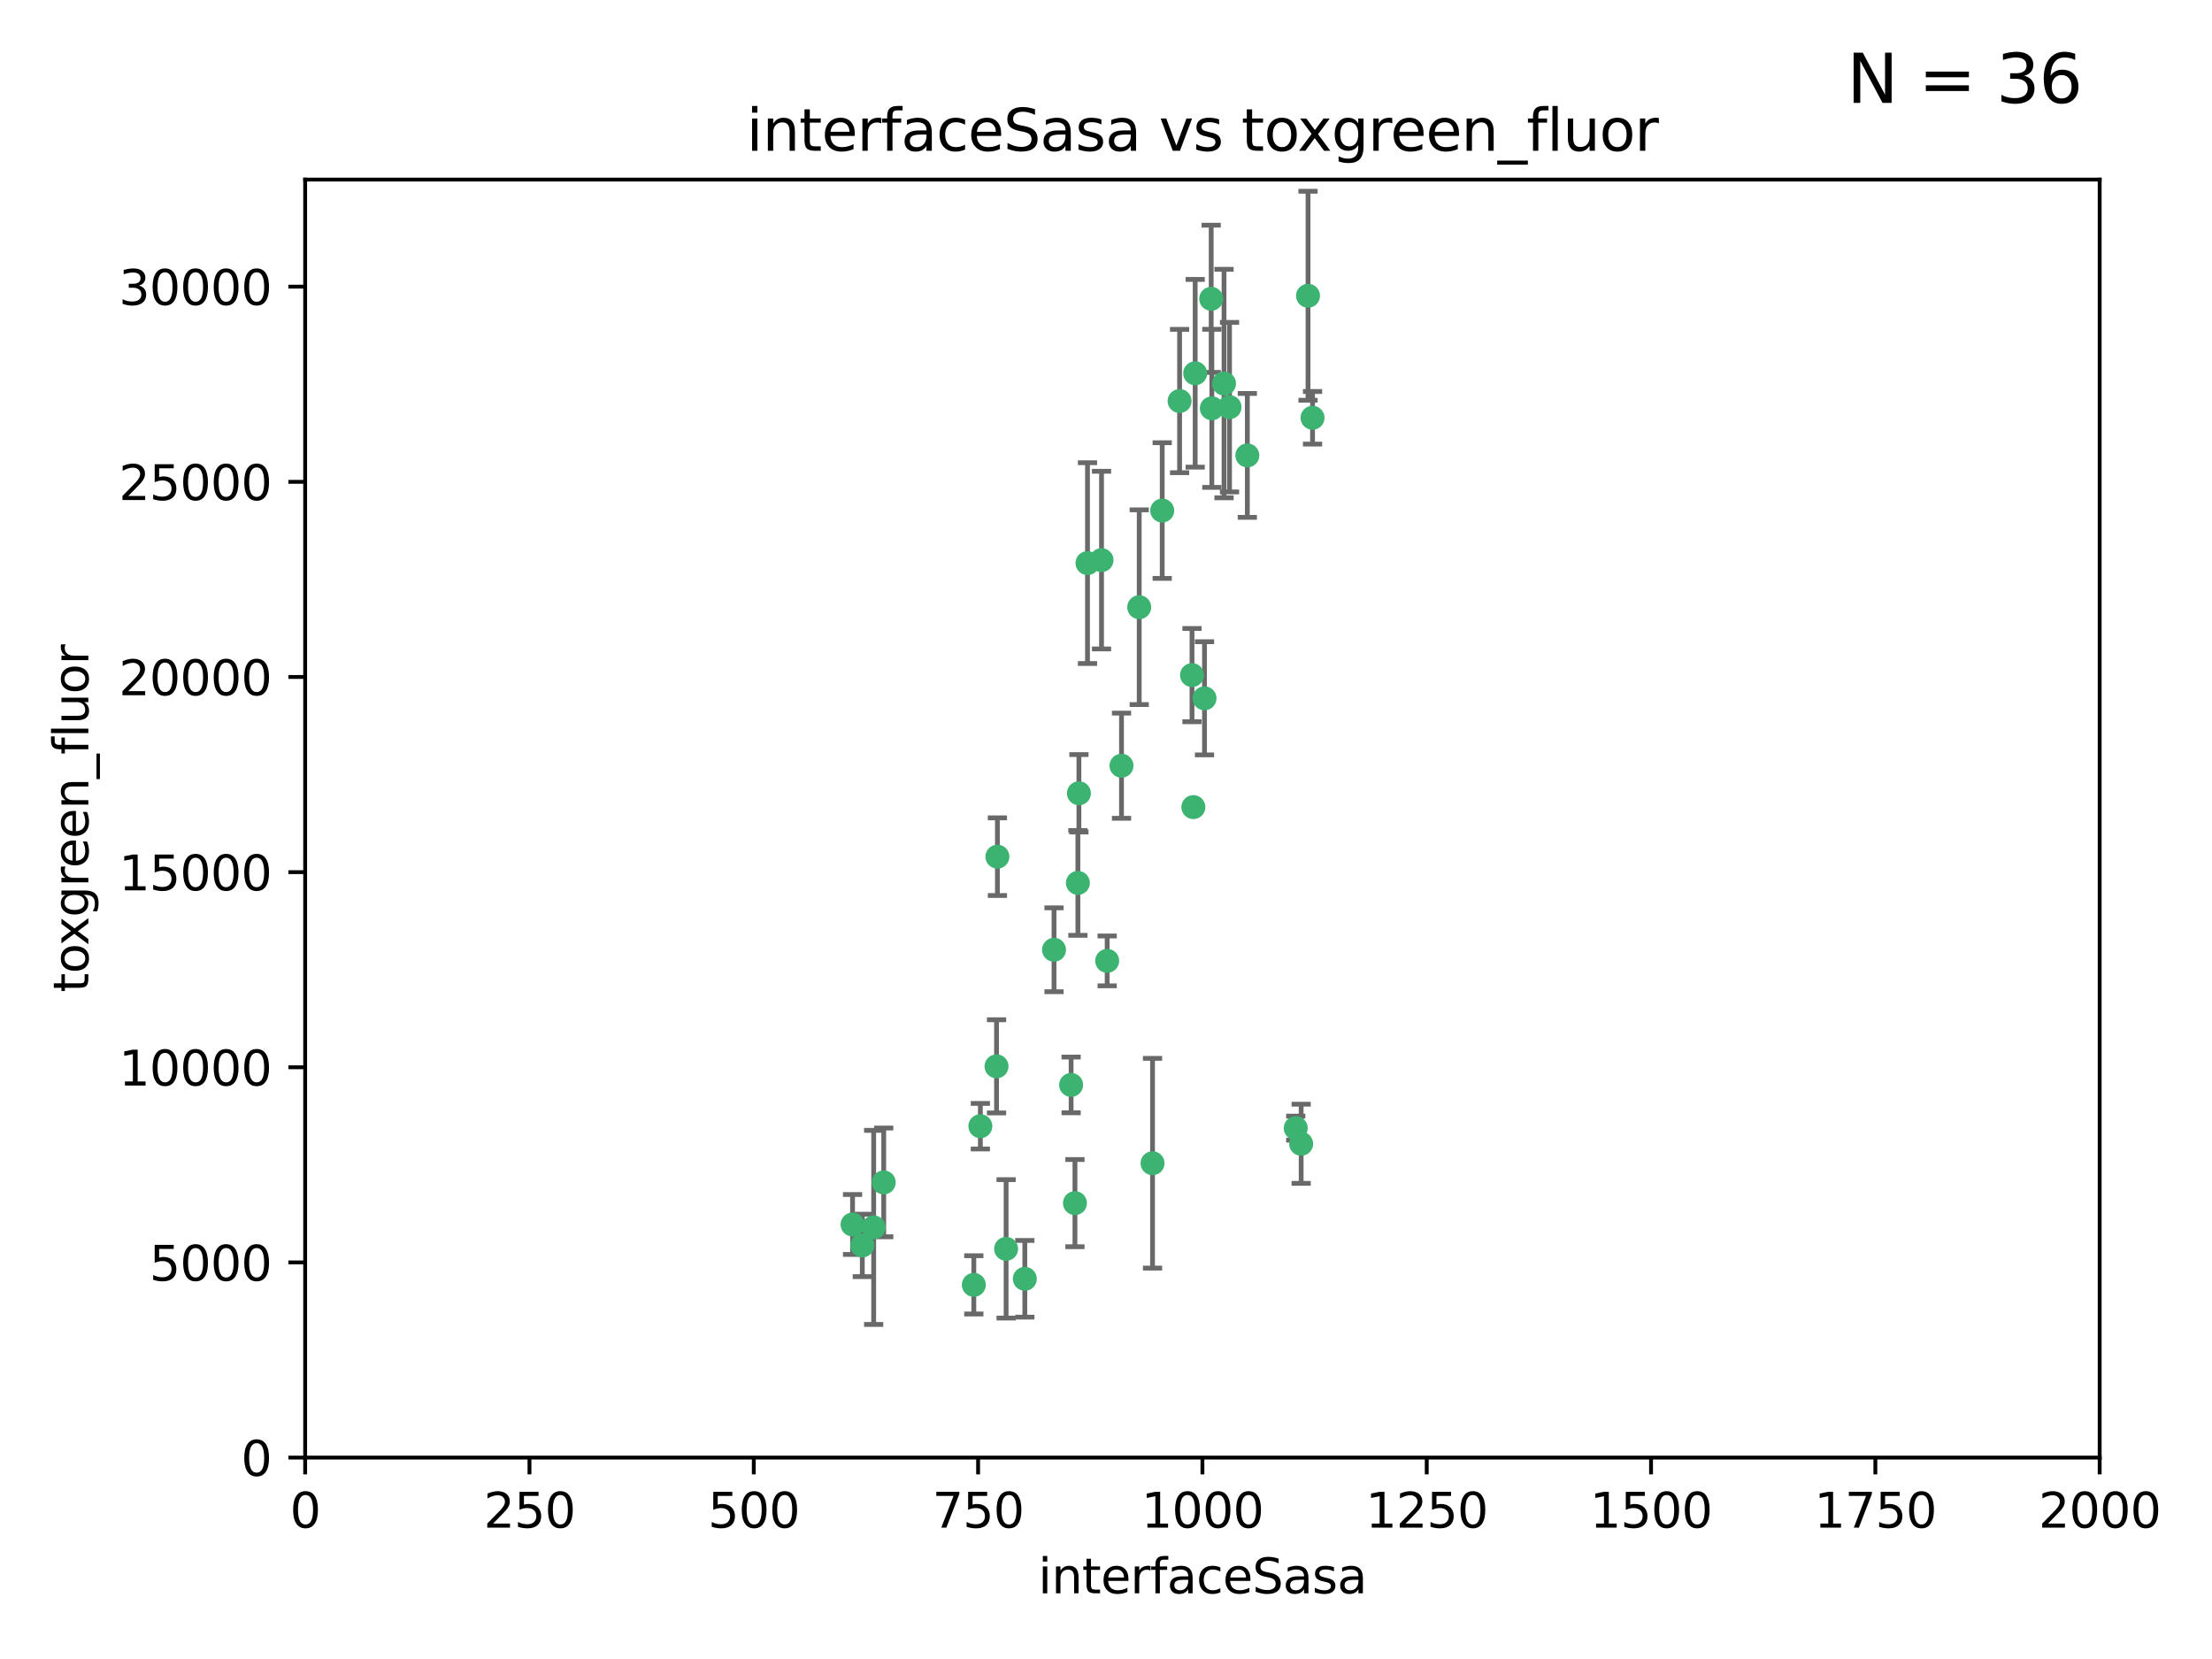 <?xml version="1.0" encoding="utf-8" standalone="no"?>
<!DOCTYPE svg PUBLIC "-//W3C//DTD SVG 1.1//EN"
  "http://www.w3.org/Graphics/SVG/1.1/DTD/svg11.dtd">
<svg xmlns:xlink="http://www.w3.org/1999/xlink" width="460.8pt" height="345.6pt" viewBox="0 0 460.8 345.6" xmlns="http://www.w3.org/2000/svg" version="1.1">
 <defs>
  <style type="text/css">*{stroke-linejoin: round; stroke-linecap: butt}</style>
 </defs>
 <g id="figure_1">
  <g id="patch_1">
   <path d="M 0 345.6 
L 460.8 345.6 
L 460.8 0 
L 0 0 
z
" style="fill: #ffffff"/>
  </g>
  <g id="axes_1">
   <g id="patch_2">
    <path d="M 63.571 303.64 
L 437.4 303.64 
L 437.4 37.411 
L 63.571 37.411 
z
" style="fill: #ffffff"/>
   </g>
   <g id="PathCollection_1">
    <defs>
     <path id="mf3a02fb423" d="M 0 1.118 
C 0.297 1.118 0.581 1 0.791 0.791 
C 1 0.581 1.118 0.297 1.118 0 
C 1.118 -0.297 1 -0.581 0.791 -0.791 
C 0.581 -1 0.297 -1.118 0 -1.118 
C -0.297 -1.118 -0.581 -1 -0.791 -0.791 
C -1 -0.581 -1.118 -0.297 -1.118 0 
C -1.118 0.297 -1 0.581 -0.791 0.791 
C -0.581 1 -0.297 1.118 0 1.118 
z
" style="stroke: #3cb371"/>
    </defs>
    <g clip-path="url(#p03c7da7411)">
     <use xlink:href="#mf3a02fb423" x="272.484" y="61.614" style="fill: #3cb371; stroke: #3cb371"/>
     <use xlink:href="#mf3a02fb423" x="242.11" y="106.358" style="fill: #3cb371; stroke: #3cb371"/>
     <use xlink:href="#mf3a02fb423" x="252.448" y="85.062" style="fill: #3cb371; stroke: #3cb371"/>
     <use xlink:href="#mf3a02fb423" x="254.987" y="79.9" style="fill: #3cb371; stroke: #3cb371"/>
     <use xlink:href="#mf3a02fb423" x="273.426" y="87.031" style="fill: #3cb371; stroke: #3cb371"/>
     <use xlink:href="#mf3a02fb423" x="250.921" y="145.468" style="fill: #3cb371; stroke: #3cb371"/>
     <use xlink:href="#mf3a02fb423" x="229.469" y="116.682" style="fill: #3cb371; stroke: #3cb371"/>
     <use xlink:href="#mf3a02fb423" x="226.546" y="117.306" style="fill: #3cb371; stroke: #3cb371"/>
     <use xlink:href="#mf3a02fb423" x="252.312" y="62.244" style="fill: #3cb371; stroke: #3cb371"/>
     <use xlink:href="#mf3a02fb423" x="179.632" y="259.442" style="fill: #3cb371; stroke: #3cb371"/>
     <use xlink:href="#mf3a02fb423" x="230.645" y="200.168" style="fill: #3cb371; stroke: #3cb371"/>
     <use xlink:href="#mf3a02fb423" x="259.843" y="94.872" style="fill: #3cb371; stroke: #3cb371"/>
     <use xlink:href="#mf3a02fb423" x="248.317" y="140.634" style="fill: #3cb371; stroke: #3cb371"/>
     <use xlink:href="#mf3a02fb423" x="248.979" y="77.763" style="fill: #3cb371; stroke: #3cb371"/>
     <use xlink:href="#mf3a02fb423" x="224.757" y="165.251" style="fill: #3cb371; stroke: #3cb371"/>
     <use xlink:href="#mf3a02fb423" x="256.134" y="84.817" style="fill: #3cb371; stroke: #3cb371"/>
     <use xlink:href="#mf3a02fb423" x="245.731" y="83.54" style="fill: #3cb371; stroke: #3cb371"/>
     <use xlink:href="#mf3a02fb423" x="269.927" y="235.012" style="fill: #3cb371; stroke: #3cb371"/>
     <use xlink:href="#mf3a02fb423" x="240.095" y="242.324" style="fill: #3cb371; stroke: #3cb371"/>
     <use xlink:href="#mf3a02fb423" x="223.133" y="226.007" style="fill: #3cb371; stroke: #3cb371"/>
     <use xlink:href="#mf3a02fb423" x="219.572" y="197.854" style="fill: #3cb371; stroke: #3cb371"/>
     <use xlink:href="#mf3a02fb423" x="223.933" y="250.635" style="fill: #3cb371; stroke: #3cb371"/>
     <use xlink:href="#mf3a02fb423" x="207.778" y="178.461" style="fill: #3cb371; stroke: #3cb371"/>
     <use xlink:href="#mf3a02fb423" x="207.596" y="222.137" style="fill: #3cb371; stroke: #3cb371"/>
     <use xlink:href="#mf3a02fb423" x="237.321" y="126.494" style="fill: #3cb371; stroke: #3cb371"/>
     <use xlink:href="#mf3a02fb423" x="184.096" y="246.318" style="fill: #3cb371; stroke: #3cb371"/>
     <use xlink:href="#mf3a02fb423" x="202.864" y="267.658" style="fill: #3cb371; stroke: #3cb371"/>
     <use xlink:href="#mf3a02fb423" x="233.63" y="159.514" style="fill: #3cb371; stroke: #3cb371"/>
     <use xlink:href="#mf3a02fb423" x="271.054" y="238.271" style="fill: #3cb371; stroke: #3cb371"/>
     <use xlink:href="#mf3a02fb423" x="213.49" y="266.399" style="fill: #3cb371; stroke: #3cb371"/>
     <use xlink:href="#mf3a02fb423" x="204.226" y="234.61" style="fill: #3cb371; stroke: #3cb371"/>
     <use xlink:href="#mf3a02fb423" x="248.6" y="168.134" style="fill: #3cb371; stroke: #3cb371"/>
     <use xlink:href="#mf3a02fb423" x="182.002" y="255.69" style="fill: #3cb371; stroke: #3cb371"/>
     <use xlink:href="#mf3a02fb423" x="177.602" y="255.08" style="fill: #3cb371; stroke: #3cb371"/>
     <use xlink:href="#mf3a02fb423" x="209.591" y="260.159" style="fill: #3cb371; stroke: #3cb371"/>
     <use xlink:href="#mf3a02fb423" x="224.544" y="183.926" style="fill: #3cb371; stroke: #3cb371"/>
    </g>
   </g>
   <g id="matplotlib.axis_1">
    <g id="xtick_1">
     <g id="line2d_1">
      <defs>
       <path id="m08374da833" d="M 0 0 
L 0 3.5 
" style="stroke: #000000; stroke-width: 0.8"/>
      </defs>
      <g>
       <use xlink:href="#m08374da833" x="63.571" y="303.64" style="stroke: #000000; stroke-width: 0.8"/>
      </g>
     </g>
     <g id="text_1">
      <!-- 0 -->
      <g transform="translate(60.39 318.238)scale(0.1 -0.1)">
       <defs>
        <path id="DejaVuSans-30" d="M 2034 4250 
Q 1547 4250 1301 3770 
Q 1056 3291 1056 2328 
Q 1056 1369 1301 889 
Q 1547 409 2034 409 
Q 2525 409 2770 889 
Q 3016 1369 3016 2328 
Q 3016 3291 2770 3770 
Q 2525 4250 2034 4250 
z
M 2034 4750 
Q 2819 4750 3233 4129 
Q 3647 3509 3647 2328 
Q 3647 1150 3233 529 
Q 2819 -91 2034 -91 
Q 1250 -91 836 529 
Q 422 1150 422 2328 
Q 422 3509 836 4129 
Q 1250 4750 2034 4750 
z
" transform="scale(0.016)"/>
       </defs>
       <use xlink:href="#DejaVuSans-30"/>
      </g>
     </g>
    </g>
    <g id="xtick_2">
     <g id="line2d_2">
      <g>
       <use xlink:href="#m08374da833" x="110.3" y="303.64" style="stroke: #000000; stroke-width: 0.8"/>
      </g>
     </g>
     <g id="text_2">
      <!-- 250 -->
      <g transform="translate(100.756 318.238)scale(0.1 -0.1)">
       <defs>
        <path id="DejaVuSans-32" d="M 1228 531 
L 3431 531 
L 3431 0 
L 469 0 
L 469 531 
Q 828 903 1448 1529 
Q 2069 2156 2228 2338 
Q 2531 2678 2651 2914 
Q 2772 3150 2772 3378 
Q 2772 3750 2511 3984 
Q 2250 4219 1831 4219 
Q 1534 4219 1204 4116 
Q 875 4013 500 3803 
L 500 4441 
Q 881 4594 1212 4672 
Q 1544 4750 1819 4750 
Q 2544 4750 2975 4387 
Q 3406 4025 3406 3419 
Q 3406 3131 3298 2873 
Q 3191 2616 2906 2266 
Q 2828 2175 2409 1742 
Q 1991 1309 1228 531 
z
" transform="scale(0.016)"/>
        <path id="DejaVuSans-35" d="M 691 4666 
L 3169 4666 
L 3169 4134 
L 1269 4134 
L 1269 2991 
Q 1406 3038 1543 3061 
Q 1681 3084 1819 3084 
Q 2600 3084 3056 2656 
Q 3513 2228 3513 1497 
Q 3513 744 3044 326 
Q 2575 -91 1722 -91 
Q 1428 -91 1123 -41 
Q 819 9 494 109 
L 494 744 
Q 775 591 1075 516 
Q 1375 441 1709 441 
Q 2250 441 2565 725 
Q 2881 1009 2881 1497 
Q 2881 1984 2565 2268 
Q 2250 2553 1709 2553 
Q 1456 2553 1204 2497 
Q 953 2441 691 2322 
L 691 4666 
z
" transform="scale(0.016)"/>
       </defs>
       <use xlink:href="#DejaVuSans-32"/>
       <use xlink:href="#DejaVuSans-35" x="63.623"/>
       <use xlink:href="#DejaVuSans-30" x="127.246"/>
      </g>
     </g>
    </g>
    <g id="xtick_3">
     <g id="line2d_3">
      <g>
       <use xlink:href="#m08374da833" x="157.028" y="303.64" style="stroke: #000000; stroke-width: 0.8"/>
      </g>
     </g>
     <g id="text_3">
      <!-- 500 -->
      <g transform="translate(147.485 318.238)scale(0.1 -0.1)">
       <use xlink:href="#DejaVuSans-35"/>
       <use xlink:href="#DejaVuSans-30" x="63.623"/>
       <use xlink:href="#DejaVuSans-30" x="127.246"/>
      </g>
     </g>
    </g>
    <g id="xtick_4">
     <g id="line2d_4">
      <g>
       <use xlink:href="#m08374da833" x="203.757" y="303.64" style="stroke: #000000; stroke-width: 0.8"/>
      </g>
     </g>
     <g id="text_4">
      <!-- 750 -->
      <g transform="translate(194.213 318.238)scale(0.1 -0.1)">
       <defs>
        <path id="DejaVuSans-37" d="M 525 4666 
L 3525 4666 
L 3525 4397 
L 1831 0 
L 1172 0 
L 2766 4134 
L 525 4134 
L 525 4666 
z
" transform="scale(0.016)"/>
       </defs>
       <use xlink:href="#DejaVuSans-37"/>
       <use xlink:href="#DejaVuSans-35" x="63.623"/>
       <use xlink:href="#DejaVuSans-30" x="127.246"/>
      </g>
     </g>
    </g>
    <g id="xtick_5">
     <g id="line2d_5">
      <g>
       <use xlink:href="#m08374da833" x="250.486" y="303.64" style="stroke: #000000; stroke-width: 0.8"/>
      </g>
     </g>
     <g id="text_5">
      <!-- 1000 -->
      <g transform="translate(237.761 318.238)scale(0.1 -0.1)">
       <defs>
        <path id="DejaVuSans-31" d="M 794 531 
L 1825 531 
L 1825 4091 
L 703 3866 
L 703 4441 
L 1819 4666 
L 2450 4666 
L 2450 531 
L 3481 531 
L 3481 0 
L 794 0 
L 794 531 
z
" transform="scale(0.016)"/>
       </defs>
       <use xlink:href="#DejaVuSans-31"/>
       <use xlink:href="#DejaVuSans-30" x="63.623"/>
       <use xlink:href="#DejaVuSans-30" x="127.246"/>
       <use xlink:href="#DejaVuSans-30" x="190.869"/>
      </g>
     </g>
    </g>
    <g id="xtick_6">
     <g id="line2d_6">
      <g>
       <use xlink:href="#m08374da833" x="297.214" y="303.64" style="stroke: #000000; stroke-width: 0.8"/>
      </g>
     </g>
     <g id="text_6">
      <!-- 1250 -->
      <g transform="translate(284.489 318.238)scale(0.1 -0.1)">
       <use xlink:href="#DejaVuSans-31"/>
       <use xlink:href="#DejaVuSans-32" x="63.623"/>
       <use xlink:href="#DejaVuSans-35" x="127.246"/>
       <use xlink:href="#DejaVuSans-30" x="190.869"/>
      </g>
     </g>
    </g>
    <g id="xtick_7">
     <g id="line2d_7">
      <g>
       <use xlink:href="#m08374da833" x="343.943" y="303.64" style="stroke: #000000; stroke-width: 0.8"/>
      </g>
     </g>
     <g id="text_7">
      <!-- 1500 -->
      <g transform="translate(331.218 318.238)scale(0.1 -0.1)">
       <use xlink:href="#DejaVuSans-31"/>
       <use xlink:href="#DejaVuSans-35" x="63.623"/>
       <use xlink:href="#DejaVuSans-30" x="127.246"/>
       <use xlink:href="#DejaVuSans-30" x="190.869"/>
      </g>
     </g>
    </g>
    <g id="xtick_8">
     <g id="line2d_8">
      <g>
       <use xlink:href="#m08374da833" x="390.671" y="303.64" style="stroke: #000000; stroke-width: 0.8"/>
      </g>
     </g>
     <g id="text_8">
      <!-- 1750 -->
      <g transform="translate(377.946 318.238)scale(0.1 -0.1)">
       <use xlink:href="#DejaVuSans-31"/>
       <use xlink:href="#DejaVuSans-37" x="63.623"/>
       <use xlink:href="#DejaVuSans-35" x="127.246"/>
       <use xlink:href="#DejaVuSans-30" x="190.869"/>
      </g>
     </g>
    </g>
    <g id="xtick_9">
     <g id="line2d_9">
      <g>
       <use xlink:href="#m08374da833" x="437.4" y="303.64" style="stroke: #000000; stroke-width: 0.8"/>
      </g>
     </g>
     <g id="text_9">
      <!-- 2000 -->
      <g transform="translate(424.675 318.238)scale(0.1 -0.1)">
       <use xlink:href="#DejaVuSans-32"/>
       <use xlink:href="#DejaVuSans-30" x="63.623"/>
       <use xlink:href="#DejaVuSans-30" x="127.246"/>
       <use xlink:href="#DejaVuSans-30" x="190.869"/>
      </g>
     </g>
    </g>
    <g id="text_10">
     <!-- interfaceSasa -->
     <g transform="translate(216.279 331.917)scale(0.1 -0.1)">
      <defs>
       <path id="DejaVuSans-69" d="M 603 3500 
L 1178 3500 
L 1178 0 
L 603 0 
L 603 3500 
z
M 603 4863 
L 1178 4863 
L 1178 4134 
L 603 4134 
L 603 4863 
z
" transform="scale(0.016)"/>
       <path id="DejaVuSans-6e" d="M 3513 2113 
L 3513 0 
L 2938 0 
L 2938 2094 
Q 2938 2591 2744 2837 
Q 2550 3084 2163 3084 
Q 1697 3084 1428 2787 
Q 1159 2491 1159 1978 
L 1159 0 
L 581 0 
L 581 3500 
L 1159 3500 
L 1159 2956 
Q 1366 3272 1645 3428 
Q 1925 3584 2291 3584 
Q 2894 3584 3203 3211 
Q 3513 2838 3513 2113 
z
" transform="scale(0.016)"/>
       <path id="DejaVuSans-74" d="M 1172 4494 
L 1172 3500 
L 2356 3500 
L 2356 3053 
L 1172 3053 
L 1172 1153 
Q 1172 725 1289 603 
Q 1406 481 1766 481 
L 2356 481 
L 2356 0 
L 1766 0 
Q 1100 0 847 248 
Q 594 497 594 1153 
L 594 3053 
L 172 3053 
L 172 3500 
L 594 3500 
L 594 4494 
L 1172 4494 
z
" transform="scale(0.016)"/>
       <path id="DejaVuSans-65" d="M 3597 1894 
L 3597 1613 
L 953 1613 
Q 991 1019 1311 708 
Q 1631 397 2203 397 
Q 2534 397 2845 478 
Q 3156 559 3463 722 
L 3463 178 
Q 3153 47 2828 -22 
Q 2503 -91 2169 -91 
Q 1331 -91 842 396 
Q 353 884 353 1716 
Q 353 2575 817 3079 
Q 1281 3584 2069 3584 
Q 2775 3584 3186 3129 
Q 3597 2675 3597 1894 
z
M 3022 2063 
Q 3016 2534 2758 2815 
Q 2500 3097 2075 3097 
Q 1594 3097 1305 2825 
Q 1016 2553 972 2059 
L 3022 2063 
z
" transform="scale(0.016)"/>
       <path id="DejaVuSans-72" d="M 2631 2963 
Q 2534 3019 2420 3045 
Q 2306 3072 2169 3072 
Q 1681 3072 1420 2755 
Q 1159 2438 1159 1844 
L 1159 0 
L 581 0 
L 581 3500 
L 1159 3500 
L 1159 2956 
Q 1341 3275 1631 3429 
Q 1922 3584 2338 3584 
Q 2397 3584 2469 3576 
Q 2541 3569 2628 3553 
L 2631 2963 
z
" transform="scale(0.016)"/>
       <path id="DejaVuSans-66" d="M 2375 4863 
L 2375 4384 
L 1825 4384 
Q 1516 4384 1395 4259 
Q 1275 4134 1275 3809 
L 1275 3500 
L 2222 3500 
L 2222 3053 
L 1275 3053 
L 1275 0 
L 697 0 
L 697 3053 
L 147 3053 
L 147 3500 
L 697 3500 
L 697 3744 
Q 697 4328 969 4595 
Q 1241 4863 1831 4863 
L 2375 4863 
z
" transform="scale(0.016)"/>
       <path id="DejaVuSans-61" d="M 2194 1759 
Q 1497 1759 1228 1600 
Q 959 1441 959 1056 
Q 959 750 1161 570 
Q 1363 391 1709 391 
Q 2188 391 2477 730 
Q 2766 1069 2766 1631 
L 2766 1759 
L 2194 1759 
z
M 3341 1997 
L 3341 0 
L 2766 0 
L 2766 531 
Q 2569 213 2275 61 
Q 1981 -91 1556 -91 
Q 1019 -91 701 211 
Q 384 513 384 1019 
Q 384 1609 779 1909 
Q 1175 2209 1959 2209 
L 2766 2209 
L 2766 2266 
Q 2766 2663 2505 2880 
Q 2244 3097 1772 3097 
Q 1472 3097 1187 3025 
Q 903 2953 641 2809 
L 641 3341 
Q 956 3463 1253 3523 
Q 1550 3584 1831 3584 
Q 2591 3584 2966 3190 
Q 3341 2797 3341 1997 
z
" transform="scale(0.016)"/>
       <path id="DejaVuSans-63" d="M 3122 3366 
L 3122 2828 
Q 2878 2963 2633 3030 
Q 2388 3097 2138 3097 
Q 1578 3097 1268 2742 
Q 959 2388 959 1747 
Q 959 1106 1268 751 
Q 1578 397 2138 397 
Q 2388 397 2633 464 
Q 2878 531 3122 666 
L 3122 134 
Q 2881 22 2623 -34 
Q 2366 -91 2075 -91 
Q 1284 -91 818 406 
Q 353 903 353 1747 
Q 353 2603 823 3093 
Q 1294 3584 2113 3584 
Q 2378 3584 2631 3529 
Q 2884 3475 3122 3366 
z
" transform="scale(0.016)"/>
       <path id="DejaVuSans-53" d="M 3425 4513 
L 3425 3897 
Q 3066 4069 2747 4153 
Q 2428 4238 2131 4238 
Q 1616 4238 1336 4038 
Q 1056 3838 1056 3469 
Q 1056 3159 1242 3001 
Q 1428 2844 1947 2747 
L 2328 2669 
Q 3034 2534 3370 2195 
Q 3706 1856 3706 1288 
Q 3706 609 3251 259 
Q 2797 -91 1919 -91 
Q 1588 -91 1214 -16 
Q 841 59 441 206 
L 441 856 
Q 825 641 1194 531 
Q 1563 422 1919 422 
Q 2459 422 2753 634 
Q 3047 847 3047 1241 
Q 3047 1584 2836 1778 
Q 2625 1972 2144 2069 
L 1759 2144 
Q 1053 2284 737 2584 
Q 422 2884 422 3419 
Q 422 4038 858 4394 
Q 1294 4750 2059 4750 
Q 2388 4750 2728 4690 
Q 3069 4631 3425 4513 
z
" transform="scale(0.016)"/>
       <path id="DejaVuSans-73" d="M 2834 3397 
L 2834 2853 
Q 2591 2978 2328 3040 
Q 2066 3103 1784 3103 
Q 1356 3103 1142 2972 
Q 928 2841 928 2578 
Q 928 2378 1081 2264 
Q 1234 2150 1697 2047 
L 1894 2003 
Q 2506 1872 2764 1633 
Q 3022 1394 3022 966 
Q 3022 478 2636 193 
Q 2250 -91 1575 -91 
Q 1294 -91 989 -36 
Q 684 19 347 128 
L 347 722 
Q 666 556 975 473 
Q 1284 391 1588 391 
Q 1994 391 2212 530 
Q 2431 669 2431 922 
Q 2431 1156 2273 1281 
Q 2116 1406 1581 1522 
L 1381 1569 
Q 847 1681 609 1914 
Q 372 2147 372 2553 
Q 372 3047 722 3315 
Q 1072 3584 1716 3584 
Q 2034 3584 2315 3537 
Q 2597 3491 2834 3397 
z
" transform="scale(0.016)"/>
      </defs>
      <use xlink:href="#DejaVuSans-69"/>
      <use xlink:href="#DejaVuSans-6e" x="27.783"/>
      <use xlink:href="#DejaVuSans-74" x="91.162"/>
      <use xlink:href="#DejaVuSans-65" x="130.371"/>
      <use xlink:href="#DejaVuSans-72" x="191.895"/>
      <use xlink:href="#DejaVuSans-66" x="233.008"/>
      <use xlink:href="#DejaVuSans-61" x="268.213"/>
      <use xlink:href="#DejaVuSans-63" x="329.492"/>
      <use xlink:href="#DejaVuSans-65" x="384.473"/>
      <use xlink:href="#DejaVuSans-53" x="445.996"/>
      <use xlink:href="#DejaVuSans-61" x="509.473"/>
      <use xlink:href="#DejaVuSans-73" x="570.752"/>
      <use xlink:href="#DejaVuSans-61" x="622.852"/>
     </g>
    </g>
   </g>
   <g id="matplotlib.axis_2">
    <g id="ytick_1">
     <g id="line2d_10">
      <defs>
       <path id="m38dc569efb" d="M 0 0 
L -3.5 0 
" style="stroke: #000000; stroke-width: 0.8"/>
      </defs>
      <g>
       <use xlink:href="#m38dc569efb" x="63.571" y="303.64" style="stroke: #000000; stroke-width: 0.8"/>
      </g>
     </g>
     <g id="text_11">
      <!-- 0 -->
      <g transform="translate(50.209 307.439)scale(0.1 -0.1)">
       <use xlink:href="#DejaVuSans-30"/>
      </g>
     </g>
    </g>
    <g id="ytick_2">
     <g id="line2d_11">
      <g>
       <use xlink:href="#m38dc569efb" x="63.571" y="262.986" style="stroke: #000000; stroke-width: 0.8"/>
      </g>
     </g>
     <g id="text_12">
      <!-- 5000 -->
      <g transform="translate(31.121 266.786)scale(0.1 -0.1)">
       <use xlink:href="#DejaVuSans-35"/>
       <use xlink:href="#DejaVuSans-30" x="63.623"/>
       <use xlink:href="#DejaVuSans-30" x="127.246"/>
       <use xlink:href="#DejaVuSans-30" x="190.869"/>
      </g>
     </g>
    </g>
    <g id="ytick_3">
     <g id="line2d_12">
      <g>
       <use xlink:href="#m38dc569efb" x="63.571" y="222.333" style="stroke: #000000; stroke-width: 0.8"/>
      </g>
     </g>
     <g id="text_13">
      <!-- 10000 -->
      <g transform="translate(24.759 226.132)scale(0.1 -0.1)">
       <use xlink:href="#DejaVuSans-31"/>
       <use xlink:href="#DejaVuSans-30" x="63.623"/>
       <use xlink:href="#DejaVuSans-30" x="127.246"/>
       <use xlink:href="#DejaVuSans-30" x="190.869"/>
       <use xlink:href="#DejaVuSans-30" x="254.492"/>
      </g>
     </g>
    </g>
    <g id="ytick_4">
     <g id="line2d_13">
      <g>
       <use xlink:href="#m38dc569efb" x="63.571" y="181.679" style="stroke: #000000; stroke-width: 0.8"/>
      </g>
     </g>
     <g id="text_14">
      <!-- 15000 -->
      <g transform="translate(24.759 185.478)scale(0.1 -0.1)">
       <use xlink:href="#DejaVuSans-31"/>
       <use xlink:href="#DejaVuSans-35" x="63.623"/>
       <use xlink:href="#DejaVuSans-30" x="127.246"/>
       <use xlink:href="#DejaVuSans-30" x="190.869"/>
       <use xlink:href="#DejaVuSans-30" x="254.492"/>
      </g>
     </g>
    </g>
    <g id="ytick_5">
     <g id="line2d_14">
      <g>
       <use xlink:href="#m38dc569efb" x="63.571" y="141.026" style="stroke: #000000; stroke-width: 0.8"/>
      </g>
     </g>
     <g id="text_15">
      <!-- 20000 -->
      <g transform="translate(24.759 144.825)scale(0.1 -0.1)">
       <use xlink:href="#DejaVuSans-32"/>
       <use xlink:href="#DejaVuSans-30" x="63.623"/>
       <use xlink:href="#DejaVuSans-30" x="127.246"/>
       <use xlink:href="#DejaVuSans-30" x="190.869"/>
       <use xlink:href="#DejaVuSans-30" x="254.492"/>
      </g>
     </g>
    </g>
    <g id="ytick_6">
     <g id="line2d_15">
      <g>
       <use xlink:href="#m38dc569efb" x="63.571" y="100.372" style="stroke: #000000; stroke-width: 0.8"/>
      </g>
     </g>
     <g id="text_16">
      <!-- 25000 -->
      <g transform="translate(24.759 104.171)scale(0.1 -0.1)">
       <use xlink:href="#DejaVuSans-32"/>
       <use xlink:href="#DejaVuSans-35" x="63.623"/>
       <use xlink:href="#DejaVuSans-30" x="127.246"/>
       <use xlink:href="#DejaVuSans-30" x="190.869"/>
       <use xlink:href="#DejaVuSans-30" x="254.492"/>
      </g>
     </g>
    </g>
    <g id="ytick_7">
     <g id="line2d_16">
      <g>
       <use xlink:href="#m38dc569efb" x="63.571" y="59.718" style="stroke: #000000; stroke-width: 0.8"/>
      </g>
     </g>
     <g id="text_17">
      <!-- 30000 -->
      <g transform="translate(24.759 63.518)scale(0.1 -0.1)">
       <defs>
        <path id="DejaVuSans-33" d="M 2597 2516 
Q 3050 2419 3304 2112 
Q 3559 1806 3559 1356 
Q 3559 666 3084 287 
Q 2609 -91 1734 -91 
Q 1441 -91 1130 -33 
Q 819 25 488 141 
L 488 750 
Q 750 597 1062 519 
Q 1375 441 1716 441 
Q 2309 441 2620 675 
Q 2931 909 2931 1356 
Q 2931 1769 2642 2001 
Q 2353 2234 1838 2234 
L 1294 2234 
L 1294 2753 
L 1863 2753 
Q 2328 2753 2575 2939 
Q 2822 3125 2822 3475 
Q 2822 3834 2567 4026 
Q 2313 4219 1838 4219 
Q 1578 4219 1281 4162 
Q 984 4106 628 3988 
L 628 4550 
Q 988 4650 1302 4700 
Q 1616 4750 1894 4750 
Q 2613 4750 3031 4423 
Q 3450 4097 3450 3541 
Q 3450 3153 3228 2886 
Q 3006 2619 2597 2516 
z
" transform="scale(0.016)"/>
       </defs>
       <use xlink:href="#DejaVuSans-33"/>
       <use xlink:href="#DejaVuSans-30" x="63.623"/>
       <use xlink:href="#DejaVuSans-30" x="127.246"/>
       <use xlink:href="#DejaVuSans-30" x="190.869"/>
       <use xlink:href="#DejaVuSans-30" x="254.492"/>
      </g>
     </g>
    </g>
    <g id="text_18">
     <!-- toxgreen_fluor -->
     <g transform="translate(18.401 206.72)rotate(-90)scale(0.1 -0.1)">
      <defs>
       <path id="DejaVuSans-6f" d="M 1959 3097 
Q 1497 3097 1228 2736 
Q 959 2375 959 1747 
Q 959 1119 1226 758 
Q 1494 397 1959 397 
Q 2419 397 2687 759 
Q 2956 1122 2956 1747 
Q 2956 2369 2687 2733 
Q 2419 3097 1959 3097 
z
M 1959 3584 
Q 2709 3584 3137 3096 
Q 3566 2609 3566 1747 
Q 3566 888 3137 398 
Q 2709 -91 1959 -91 
Q 1206 -91 779 398 
Q 353 888 353 1747 
Q 353 2609 779 3096 
Q 1206 3584 1959 3584 
z
" transform="scale(0.016)"/>
       <path id="DejaVuSans-78" d="M 3513 3500 
L 2247 1797 
L 3578 0 
L 2900 0 
L 1881 1375 
L 863 0 
L 184 0 
L 1544 1831 
L 300 3500 
L 978 3500 
L 1906 2253 
L 2834 3500 
L 3513 3500 
z
" transform="scale(0.016)"/>
       <path id="DejaVuSans-67" d="M 2906 1791 
Q 2906 2416 2648 2759 
Q 2391 3103 1925 3103 
Q 1463 3103 1205 2759 
Q 947 2416 947 1791 
Q 947 1169 1205 825 
Q 1463 481 1925 481 
Q 2391 481 2648 825 
Q 2906 1169 2906 1791 
z
M 3481 434 
Q 3481 -459 3084 -895 
Q 2688 -1331 1869 -1331 
Q 1566 -1331 1297 -1286 
Q 1028 -1241 775 -1147 
L 775 -588 
Q 1028 -725 1275 -790 
Q 1522 -856 1778 -856 
Q 2344 -856 2625 -561 
Q 2906 -266 2906 331 
L 2906 616 
Q 2728 306 2450 153 
Q 2172 0 1784 0 
Q 1141 0 747 490 
Q 353 981 353 1791 
Q 353 2603 747 3093 
Q 1141 3584 1784 3584 
Q 2172 3584 2450 3431 
Q 2728 3278 2906 2969 
L 2906 3500 
L 3481 3500 
L 3481 434 
z
" transform="scale(0.016)"/>
       <path id="DejaVuSans-5f" d="M 3263 -1063 
L 3263 -1509 
L -63 -1509 
L -63 -1063 
L 3263 -1063 
z
" transform="scale(0.016)"/>
       <path id="DejaVuSans-6c" d="M 603 4863 
L 1178 4863 
L 1178 0 
L 603 0 
L 603 4863 
z
" transform="scale(0.016)"/>
       <path id="DejaVuSans-75" d="M 544 1381 
L 544 3500 
L 1119 3500 
L 1119 1403 
Q 1119 906 1312 657 
Q 1506 409 1894 409 
Q 2359 409 2629 706 
Q 2900 1003 2900 1516 
L 2900 3500 
L 3475 3500 
L 3475 0 
L 2900 0 
L 2900 538 
Q 2691 219 2414 64 
Q 2138 -91 1772 -91 
Q 1169 -91 856 284 
Q 544 659 544 1381 
z
M 1991 3584 
L 1991 3584 
z
" transform="scale(0.016)"/>
      </defs>
      <use xlink:href="#DejaVuSans-74"/>
      <use xlink:href="#DejaVuSans-6f" x="39.209"/>
      <use xlink:href="#DejaVuSans-78" x="97.266"/>
      <use xlink:href="#DejaVuSans-67" x="156.445"/>
      <use xlink:href="#DejaVuSans-72" x="219.922"/>
      <use xlink:href="#DejaVuSans-65" x="258.785"/>
      <use xlink:href="#DejaVuSans-65" x="320.309"/>
      <use xlink:href="#DejaVuSans-6e" x="381.832"/>
      <use xlink:href="#DejaVuSans-5f" x="445.211"/>
      <use xlink:href="#DejaVuSans-66" x="495.211"/>
      <use xlink:href="#DejaVuSans-6c" x="530.416"/>
      <use xlink:href="#DejaVuSans-75" x="558.199"/>
      <use xlink:href="#DejaVuSans-6f" x="621.578"/>
      <use xlink:href="#DejaVuSans-72" x="682.76"/>
     </g>
    </g>
   </g>
   <g id="LineCollection_1">
    <path d="M 272.484 83.38 
L 272.484 39.848 
" clip-path="url(#p03c7da7411)" style="fill: none; stroke: #696969"/>
    <path d="M 242.11 120.489 
L 242.11 92.227 
" clip-path="url(#p03c7da7411)" style="fill: none; stroke: #696969"/>
    <path d="M 252.448 101.528 
L 252.448 68.595 
" clip-path="url(#p03c7da7411)" style="fill: none; stroke: #696969"/>
    <path d="M 254.987 103.698 
L 254.987 56.102 
" clip-path="url(#p03c7da7411)" style="fill: none; stroke: #696969"/>
    <path d="M 273.426 92.506 
L 273.426 81.557 
" clip-path="url(#p03c7da7411)" style="fill: none; stroke: #696969"/>
    <path d="M 250.921 157.254 
L 250.921 133.683 
" clip-path="url(#p03c7da7411)" style="fill: none; stroke: #696969"/>
    <path d="M 229.469 135.19 
L 229.469 98.175 
" clip-path="url(#p03c7da7411)" style="fill: none; stroke: #696969"/>
    <path d="M 226.546 138.218 
L 226.546 96.393 
" clip-path="url(#p03c7da7411)" style="fill: none; stroke: #696969"/>
    <path d="M 252.312 77.579 
L 252.312 46.91 
" clip-path="url(#p03c7da7411)" style="fill: none; stroke: #696969"/>
    <path d="M 179.632 265.941 
L 179.632 252.944 
" clip-path="url(#p03c7da7411)" style="fill: none; stroke: #696969"/>
    <path d="M 230.645 205.359 
L 230.645 194.977 
" clip-path="url(#p03c7da7411)" style="fill: none; stroke: #696969"/>
    <path d="M 259.843 107.775 
L 259.843 81.969 
" clip-path="url(#p03c7da7411)" style="fill: none; stroke: #696969"/>
    <path d="M 248.317 150.349 
L 248.317 130.92 
" clip-path="url(#p03c7da7411)" style="fill: none; stroke: #696969"/>
    <path d="M 248.979 97.317 
L 248.979 58.209 
" clip-path="url(#p03c7da7411)" style="fill: none; stroke: #696969"/>
    <path d="M 224.757 173.31 
L 224.757 157.193 
" clip-path="url(#p03c7da7411)" style="fill: none; stroke: #696969"/>
    <path d="M 256.134 102.476 
L 256.134 67.157 
" clip-path="url(#p03c7da7411)" style="fill: none; stroke: #696969"/>
    <path d="M 245.731 98.468 
L 245.731 68.613 
" clip-path="url(#p03c7da7411)" style="fill: none; stroke: #696969"/>
    <path d="M 269.927 237.516 
L 269.927 232.507 
" clip-path="url(#p03c7da7411)" style="fill: none; stroke: #696969"/>
    <path d="M 240.095 264.166 
L 240.095 220.481 
" clip-path="url(#p03c7da7411)" style="fill: none; stroke: #696969"/>
    <path d="M 223.133 231.811 
L 223.133 220.203 
" clip-path="url(#p03c7da7411)" style="fill: none; stroke: #696969"/>
    <path d="M 219.572 206.59 
L 219.572 189.118 
" clip-path="url(#p03c7da7411)" style="fill: none; stroke: #696969"/>
    <path d="M 223.933 259.717 
L 223.933 241.553 
" clip-path="url(#p03c7da7411)" style="fill: none; stroke: #696969"/>
    <path d="M 207.778 186.549 
L 207.778 170.372 
" clip-path="url(#p03c7da7411)" style="fill: none; stroke: #696969"/>
    <path d="M 207.596 231.84 
L 207.596 212.434 
" clip-path="url(#p03c7da7411)" style="fill: none; stroke: #696969"/>
    <path d="M 237.321 146.774 
L 237.321 106.214 
" clip-path="url(#p03c7da7411)" style="fill: none; stroke: #696969"/>
    <path d="M 184.096 257.644 
L 184.096 234.991 
" clip-path="url(#p03c7da7411)" style="fill: none; stroke: #696969"/>
    <path d="M 202.864 273.726 
L 202.864 261.589 
" clip-path="url(#p03c7da7411)" style="fill: none; stroke: #696969"/>
    <path d="M 233.63 170.467 
L 233.63 148.56 
" clip-path="url(#p03c7da7411)" style="fill: none; stroke: #696969"/>
    <path d="M 271.054 246.513 
L 271.054 230.028 
" clip-path="url(#p03c7da7411)" style="fill: none; stroke: #696969"/>
    <path d="M 213.49 274.385 
L 213.49 258.414 
" clip-path="url(#p03c7da7411)" style="fill: none; stroke: #696969"/>
    <path d="M 204.226 239.354 
L 204.226 229.865 
" clip-path="url(#p03c7da7411)" style="fill: none; stroke: #696969"/>
    <path d="M 248.6 168.892 
L 248.6 167.376 
" clip-path="url(#p03c7da7411)" style="fill: none; stroke: #696969"/>
    <path d="M 182.002 275.904 
L 182.002 235.477 
" clip-path="url(#p03c7da7411)" style="fill: none; stroke: #696969"/>
    <path d="M 177.602 261.323 
L 177.602 248.837 
" clip-path="url(#p03c7da7411)" style="fill: none; stroke: #696969"/>
    <path d="M 209.591 274.58 
L 209.591 245.738 
" clip-path="url(#p03c7da7411)" style="fill: none; stroke: #696969"/>
    <path d="M 224.544 194.845 
L 224.544 173.007 
" clip-path="url(#p03c7da7411)" style="fill: none; stroke: #696969"/>
   </g>
   <g id="line2d_17">
    <defs>
     <path id="m102f7b73c6" d="M 2 0 
L -2 -0 
" style="stroke: #696969"/>
    </defs>
    <g clip-path="url(#p03c7da7411)">
     <use xlink:href="#m102f7b73c6" x="272.484" y="83.38" style="fill: #696969; stroke: #696969"/>
     <use xlink:href="#m102f7b73c6" x="242.11" y="120.489" style="fill: #696969; stroke: #696969"/>
     <use xlink:href="#m102f7b73c6" x="252.448" y="101.528" style="fill: #696969; stroke: #696969"/>
     <use xlink:href="#m102f7b73c6" x="254.987" y="103.698" style="fill: #696969; stroke: #696969"/>
     <use xlink:href="#m102f7b73c6" x="273.426" y="92.506" style="fill: #696969; stroke: #696969"/>
     <use xlink:href="#m102f7b73c6" x="250.921" y="157.254" style="fill: #696969; stroke: #696969"/>
     <use xlink:href="#m102f7b73c6" x="229.469" y="135.19" style="fill: #696969; stroke: #696969"/>
     <use xlink:href="#m102f7b73c6" x="226.546" y="138.218" style="fill: #696969; stroke: #696969"/>
     <use xlink:href="#m102f7b73c6" x="252.312" y="77.579" style="fill: #696969; stroke: #696969"/>
     <use xlink:href="#m102f7b73c6" x="179.632" y="265.941" style="fill: #696969; stroke: #696969"/>
     <use xlink:href="#m102f7b73c6" x="230.645" y="205.359" style="fill: #696969; stroke: #696969"/>
     <use xlink:href="#m102f7b73c6" x="259.843" y="107.775" style="fill: #696969; stroke: #696969"/>
     <use xlink:href="#m102f7b73c6" x="248.317" y="150.349" style="fill: #696969; stroke: #696969"/>
     <use xlink:href="#m102f7b73c6" x="248.979" y="97.317" style="fill: #696969; stroke: #696969"/>
     <use xlink:href="#m102f7b73c6" x="224.757" y="173.31" style="fill: #696969; stroke: #696969"/>
     <use xlink:href="#m102f7b73c6" x="256.134" y="102.476" style="fill: #696969; stroke: #696969"/>
     <use xlink:href="#m102f7b73c6" x="245.731" y="98.468" style="fill: #696969; stroke: #696969"/>
     <use xlink:href="#m102f7b73c6" x="269.927" y="237.516" style="fill: #696969; stroke: #696969"/>
     <use xlink:href="#m102f7b73c6" x="240.095" y="264.166" style="fill: #696969; stroke: #696969"/>
     <use xlink:href="#m102f7b73c6" x="223.133" y="231.811" style="fill: #696969; stroke: #696969"/>
     <use xlink:href="#m102f7b73c6" x="219.572" y="206.59" style="fill: #696969; stroke: #696969"/>
     <use xlink:href="#m102f7b73c6" x="223.933" y="259.717" style="fill: #696969; stroke: #696969"/>
     <use xlink:href="#m102f7b73c6" x="207.778" y="186.549" style="fill: #696969; stroke: #696969"/>
     <use xlink:href="#m102f7b73c6" x="207.596" y="231.84" style="fill: #696969; stroke: #696969"/>
     <use xlink:href="#m102f7b73c6" x="237.321" y="146.774" style="fill: #696969; stroke: #696969"/>
     <use xlink:href="#m102f7b73c6" x="184.096" y="257.644" style="fill: #696969; stroke: #696969"/>
     <use xlink:href="#m102f7b73c6" x="202.864" y="273.726" style="fill: #696969; stroke: #696969"/>
     <use xlink:href="#m102f7b73c6" x="233.63" y="170.467" style="fill: #696969; stroke: #696969"/>
     <use xlink:href="#m102f7b73c6" x="271.054" y="246.513" style="fill: #696969; stroke: #696969"/>
     <use xlink:href="#m102f7b73c6" x="213.49" y="274.385" style="fill: #696969; stroke: #696969"/>
     <use xlink:href="#m102f7b73c6" x="204.226" y="239.354" style="fill: #696969; stroke: #696969"/>
     <use xlink:href="#m102f7b73c6" x="248.6" y="168.892" style="fill: #696969; stroke: #696969"/>
     <use xlink:href="#m102f7b73c6" x="182.002" y="275.904" style="fill: #696969; stroke: #696969"/>
     <use xlink:href="#m102f7b73c6" x="177.602" y="261.323" style="fill: #696969; stroke: #696969"/>
     <use xlink:href="#m102f7b73c6" x="209.591" y="274.58" style="fill: #696969; stroke: #696969"/>
     <use xlink:href="#m102f7b73c6" x="224.544" y="194.845" style="fill: #696969; stroke: #696969"/>
    </g>
   </g>
   <g id="line2d_18">
    <g clip-path="url(#p03c7da7411)">
     <use xlink:href="#m102f7b73c6" x="272.484" y="39.848" style="fill: #696969; stroke: #696969"/>
     <use xlink:href="#m102f7b73c6" x="242.11" y="92.227" style="fill: #696969; stroke: #696969"/>
     <use xlink:href="#m102f7b73c6" x="252.448" y="68.595" style="fill: #696969; stroke: #696969"/>
     <use xlink:href="#m102f7b73c6" x="254.987" y="56.102" style="fill: #696969; stroke: #696969"/>
     <use xlink:href="#m102f7b73c6" x="273.426" y="81.557" style="fill: #696969; stroke: #696969"/>
     <use xlink:href="#m102f7b73c6" x="250.921" y="133.683" style="fill: #696969; stroke: #696969"/>
     <use xlink:href="#m102f7b73c6" x="229.469" y="98.175" style="fill: #696969; stroke: #696969"/>
     <use xlink:href="#m102f7b73c6" x="226.546" y="96.393" style="fill: #696969; stroke: #696969"/>
     <use xlink:href="#m102f7b73c6" x="252.312" y="46.91" style="fill: #696969; stroke: #696969"/>
     <use xlink:href="#m102f7b73c6" x="179.632" y="252.944" style="fill: #696969; stroke: #696969"/>
     <use xlink:href="#m102f7b73c6" x="230.645" y="194.977" style="fill: #696969; stroke: #696969"/>
     <use xlink:href="#m102f7b73c6" x="259.843" y="81.969" style="fill: #696969; stroke: #696969"/>
     <use xlink:href="#m102f7b73c6" x="248.317" y="130.92" style="fill: #696969; stroke: #696969"/>
     <use xlink:href="#m102f7b73c6" x="248.979" y="58.209" style="fill: #696969; stroke: #696969"/>
     <use xlink:href="#m102f7b73c6" x="224.757" y="157.193" style="fill: #696969; stroke: #696969"/>
     <use xlink:href="#m102f7b73c6" x="256.134" y="67.157" style="fill: #696969; stroke: #696969"/>
     <use xlink:href="#m102f7b73c6" x="245.731" y="68.613" style="fill: #696969; stroke: #696969"/>
     <use xlink:href="#m102f7b73c6" x="269.927" y="232.507" style="fill: #696969; stroke: #696969"/>
     <use xlink:href="#m102f7b73c6" x="240.095" y="220.481" style="fill: #696969; stroke: #696969"/>
     <use xlink:href="#m102f7b73c6" x="223.133" y="220.203" style="fill: #696969; stroke: #696969"/>
     <use xlink:href="#m102f7b73c6" x="219.572" y="189.118" style="fill: #696969; stroke: #696969"/>
     <use xlink:href="#m102f7b73c6" x="223.933" y="241.553" style="fill: #696969; stroke: #696969"/>
     <use xlink:href="#m102f7b73c6" x="207.778" y="170.372" style="fill: #696969; stroke: #696969"/>
     <use xlink:href="#m102f7b73c6" x="207.596" y="212.434" style="fill: #696969; stroke: #696969"/>
     <use xlink:href="#m102f7b73c6" x="237.321" y="106.214" style="fill: #696969; stroke: #696969"/>
     <use xlink:href="#m102f7b73c6" x="184.096" y="234.991" style="fill: #696969; stroke: #696969"/>
     <use xlink:href="#m102f7b73c6" x="202.864" y="261.589" style="fill: #696969; stroke: #696969"/>
     <use xlink:href="#m102f7b73c6" x="233.63" y="148.56" style="fill: #696969; stroke: #696969"/>
     <use xlink:href="#m102f7b73c6" x="271.054" y="230.028" style="fill: #696969; stroke: #696969"/>
     <use xlink:href="#m102f7b73c6" x="213.49" y="258.414" style="fill: #696969; stroke: #696969"/>
     <use xlink:href="#m102f7b73c6" x="204.226" y="229.865" style="fill: #696969; stroke: #696969"/>
     <use xlink:href="#m102f7b73c6" x="248.6" y="167.376" style="fill: #696969; stroke: #696969"/>
     <use xlink:href="#m102f7b73c6" x="182.002" y="235.477" style="fill: #696969; stroke: #696969"/>
     <use xlink:href="#m102f7b73c6" x="177.602" y="248.837" style="fill: #696969; stroke: #696969"/>
     <use xlink:href="#m102f7b73c6" x="209.591" y="245.738" style="fill: #696969; stroke: #696969"/>
     <use xlink:href="#m102f7b73c6" x="224.544" y="173.007" style="fill: #696969; stroke: #696969"/>
    </g>
   </g>
   <g id="line2d_19">
    <defs>
     <path id="m0b5231686a" d="M 0 2 
C 0.53 2 1.039 1.789 1.414 1.414 
C 1.789 1.039 2 0.53 2 0 
C 2 -0.53 1.789 -1.039 1.414 -1.414 
C 1.039 -1.789 0.53 -2 0 -2 
C -0.53 -2 -1.039 -1.789 -1.414 -1.414 
C -1.789 -1.039 -2 -0.53 -2 0 
C -2 0.53 -1.789 1.039 -1.414 1.414 
C -1.039 1.789 -0.53 2 0 2 
z
" style="stroke: #3cb371"/>
    </defs>
    <g clip-path="url(#p03c7da7411)">
     <use xlink:href="#m0b5231686a" x="272.484" y="61.614" style="fill: #3cb371; stroke: #3cb371"/>
     <use xlink:href="#m0b5231686a" x="242.11" y="106.358" style="fill: #3cb371; stroke: #3cb371"/>
     <use xlink:href="#m0b5231686a" x="252.448" y="85.062" style="fill: #3cb371; stroke: #3cb371"/>
     <use xlink:href="#m0b5231686a" x="254.987" y="79.9" style="fill: #3cb371; stroke: #3cb371"/>
     <use xlink:href="#m0b5231686a" x="273.426" y="87.031" style="fill: #3cb371; stroke: #3cb371"/>
     <use xlink:href="#m0b5231686a" x="250.921" y="145.468" style="fill: #3cb371; stroke: #3cb371"/>
     <use xlink:href="#m0b5231686a" x="229.469" y="116.682" style="fill: #3cb371; stroke: #3cb371"/>
     <use xlink:href="#m0b5231686a" x="226.546" y="117.306" style="fill: #3cb371; stroke: #3cb371"/>
     <use xlink:href="#m0b5231686a" x="252.312" y="62.244" style="fill: #3cb371; stroke: #3cb371"/>
     <use xlink:href="#m0b5231686a" x="179.632" y="259.442" style="fill: #3cb371; stroke: #3cb371"/>
     <use xlink:href="#m0b5231686a" x="230.645" y="200.168" style="fill: #3cb371; stroke: #3cb371"/>
     <use xlink:href="#m0b5231686a" x="259.843" y="94.872" style="fill: #3cb371; stroke: #3cb371"/>
     <use xlink:href="#m0b5231686a" x="248.317" y="140.634" style="fill: #3cb371; stroke: #3cb371"/>
     <use xlink:href="#m0b5231686a" x="248.979" y="77.763" style="fill: #3cb371; stroke: #3cb371"/>
     <use xlink:href="#m0b5231686a" x="224.757" y="165.251" style="fill: #3cb371; stroke: #3cb371"/>
     <use xlink:href="#m0b5231686a" x="256.134" y="84.817" style="fill: #3cb371; stroke: #3cb371"/>
     <use xlink:href="#m0b5231686a" x="245.731" y="83.54" style="fill: #3cb371; stroke: #3cb371"/>
     <use xlink:href="#m0b5231686a" x="269.927" y="235.012" style="fill: #3cb371; stroke: #3cb371"/>
     <use xlink:href="#m0b5231686a" x="240.095" y="242.324" style="fill: #3cb371; stroke: #3cb371"/>
     <use xlink:href="#m0b5231686a" x="223.133" y="226.007" style="fill: #3cb371; stroke: #3cb371"/>
     <use xlink:href="#m0b5231686a" x="219.572" y="197.854" style="fill: #3cb371; stroke: #3cb371"/>
     <use xlink:href="#m0b5231686a" x="223.933" y="250.635" style="fill: #3cb371; stroke: #3cb371"/>
     <use xlink:href="#m0b5231686a" x="207.778" y="178.461" style="fill: #3cb371; stroke: #3cb371"/>
     <use xlink:href="#m0b5231686a" x="207.596" y="222.137" style="fill: #3cb371; stroke: #3cb371"/>
     <use xlink:href="#m0b5231686a" x="237.321" y="126.494" style="fill: #3cb371; stroke: #3cb371"/>
     <use xlink:href="#m0b5231686a" x="184.096" y="246.318" style="fill: #3cb371; stroke: #3cb371"/>
     <use xlink:href="#m0b5231686a" x="202.864" y="267.658" style="fill: #3cb371; stroke: #3cb371"/>
     <use xlink:href="#m0b5231686a" x="233.63" y="159.514" style="fill: #3cb371; stroke: #3cb371"/>
     <use xlink:href="#m0b5231686a" x="271.054" y="238.271" style="fill: #3cb371; stroke: #3cb371"/>
     <use xlink:href="#m0b5231686a" x="213.49" y="266.399" style="fill: #3cb371; stroke: #3cb371"/>
     <use xlink:href="#m0b5231686a" x="204.226" y="234.61" style="fill: #3cb371; stroke: #3cb371"/>
     <use xlink:href="#m0b5231686a" x="248.6" y="168.134" style="fill: #3cb371; stroke: #3cb371"/>
     <use xlink:href="#m0b5231686a" x="182.002" y="255.69" style="fill: #3cb371; stroke: #3cb371"/>
     <use xlink:href="#m0b5231686a" x="177.602" y="255.08" style="fill: #3cb371; stroke: #3cb371"/>
     <use xlink:href="#m0b5231686a" x="209.591" y="260.159" style="fill: #3cb371; stroke: #3cb371"/>
     <use xlink:href="#m0b5231686a" x="224.544" y="183.926" style="fill: #3cb371; stroke: #3cb371"/>
    </g>
   </g>
   <g id="patch_3">
    <path d="M 63.571 303.64 
L 63.571 37.411 
" style="fill: none; stroke: #000000; stroke-width: 0.8; stroke-linejoin: miter; stroke-linecap: square"/>
   </g>
   <g id="patch_4">
    <path d="M 437.4 303.64 
L 437.4 37.411 
" style="fill: none; stroke: #000000; stroke-width: 0.8; stroke-linejoin: miter; stroke-linecap: square"/>
   </g>
   <g id="patch_5">
    <path d="M 63.571 303.64 
L 437.4 303.64 
" style="fill: none; stroke: #000000; stroke-width: 0.8; stroke-linejoin: miter; stroke-linecap: square"/>
   </g>
   <g id="patch_6">
    <path d="M 63.571 37.411 
L 437.4 37.411 
" style="fill: none; stroke: #000000; stroke-width: 0.8; stroke-linejoin: miter; stroke-linecap: square"/>
   </g>
   <g id="text_19">
    <!-- N = 36 -->
    <g transform="translate(384.743 21.426)scale(0.14 -0.14)">
     <defs>
      <path id="DejaVuSans-4e" d="M 628 4666 
L 1478 4666 
L 3547 763 
L 3547 4666 
L 4159 4666 
L 4159 0 
L 3309 0 
L 1241 3903 
L 1241 0 
L 628 0 
L 628 4666 
z
" transform="scale(0.016)"/>
      <path id="DejaVuSans-20" transform="scale(0.016)"/>
      <path id="DejaVuSans-3d" d="M 678 2906 
L 4684 2906 
L 4684 2381 
L 678 2381 
L 678 2906 
z
M 678 1631 
L 4684 1631 
L 4684 1100 
L 678 1100 
L 678 1631 
z
" transform="scale(0.016)"/>
      <path id="DejaVuSans-36" d="M 2113 2584 
Q 1688 2584 1439 2293 
Q 1191 2003 1191 1497 
Q 1191 994 1439 701 
Q 1688 409 2113 409 
Q 2538 409 2786 701 
Q 3034 994 3034 1497 
Q 3034 2003 2786 2293 
Q 2538 2584 2113 2584 
z
M 3366 4563 
L 3366 3988 
Q 3128 4100 2886 4159 
Q 2644 4219 2406 4219 
Q 1781 4219 1451 3797 
Q 1122 3375 1075 2522 
Q 1259 2794 1537 2939 
Q 1816 3084 2150 3084 
Q 2853 3084 3261 2657 
Q 3669 2231 3669 1497 
Q 3669 778 3244 343 
Q 2819 -91 2113 -91 
Q 1303 -91 875 529 
Q 447 1150 447 2328 
Q 447 3434 972 4092 
Q 1497 4750 2381 4750 
Q 2619 4750 2861 4703 
Q 3103 4656 3366 4563 
z
" transform="scale(0.016)"/>
     </defs>
     <use xlink:href="#DejaVuSans-4e"/>
     <use xlink:href="#DejaVuSans-20" x="74.805"/>
     <use xlink:href="#DejaVuSans-3d" x="106.592"/>
     <use xlink:href="#DejaVuSans-20" x="190.381"/>
     <use xlink:href="#DejaVuSans-33" x="222.168"/>
     <use xlink:href="#DejaVuSans-36" x="285.791"/>
    </g>
   </g>
   <g id="text_20">
    <!-- interfaceSasa vs toxgreen_fluor -->
    <g transform="translate(155.513 31.411)scale(0.12 -0.12)">
     <defs>
      <path id="DejaVuSans-76" d="M 191 3500 
L 800 3500 
L 1894 563 
L 2988 3500 
L 3597 3500 
L 2284 0 
L 1503 0 
L 191 3500 
z
" transform="scale(0.016)"/>
     </defs>
     <use xlink:href="#DejaVuSans-69"/>
     <use xlink:href="#DejaVuSans-6e" x="27.783"/>
     <use xlink:href="#DejaVuSans-74" x="91.162"/>
     <use xlink:href="#DejaVuSans-65" x="130.371"/>
     <use xlink:href="#DejaVuSans-72" x="191.895"/>
     <use xlink:href="#DejaVuSans-66" x="233.008"/>
     <use xlink:href="#DejaVuSans-61" x="268.213"/>
     <use xlink:href="#DejaVuSans-63" x="329.492"/>
     <use xlink:href="#DejaVuSans-65" x="384.473"/>
     <use xlink:href="#DejaVuSans-53" x="445.996"/>
     <use xlink:href="#DejaVuSans-61" x="509.473"/>
     <use xlink:href="#DejaVuSans-73" x="570.752"/>
     <use xlink:href="#DejaVuSans-61" x="622.852"/>
     <use xlink:href="#DejaVuSans-20" x="684.131"/>
     <use xlink:href="#DejaVuSans-76" x="715.918"/>
     <use xlink:href="#DejaVuSans-73" x="775.098"/>
     <use xlink:href="#DejaVuSans-20" x="827.197"/>
     <use xlink:href="#DejaVuSans-74" x="858.984"/>
     <use xlink:href="#DejaVuSans-6f" x="898.193"/>
     <use xlink:href="#DejaVuSans-78" x="956.25"/>
     <use xlink:href="#DejaVuSans-67" x="1015.43"/>
     <use xlink:href="#DejaVuSans-72" x="1078.906"/>
     <use xlink:href="#DejaVuSans-65" x="1117.77"/>
     <use xlink:href="#DejaVuSans-65" x="1179.293"/>
     <use xlink:href="#DejaVuSans-6e" x="1240.816"/>
     <use xlink:href="#DejaVuSans-5f" x="1304.195"/>
     <use xlink:href="#DejaVuSans-66" x="1354.195"/>
     <use xlink:href="#DejaVuSans-6c" x="1389.4"/>
     <use xlink:href="#DejaVuSans-75" x="1417.184"/>
     <use xlink:href="#DejaVuSans-6f" x="1480.562"/>
     <use xlink:href="#DejaVuSans-72" x="1541.744"/>
    </g>
   </g>
  </g>
 </g>
 <defs>
  <clipPath id="p03c7da7411">
   <rect x="63.571" y="37.411" width="373.829" height="266.229"/>
  </clipPath>
 </defs>
</svg>
